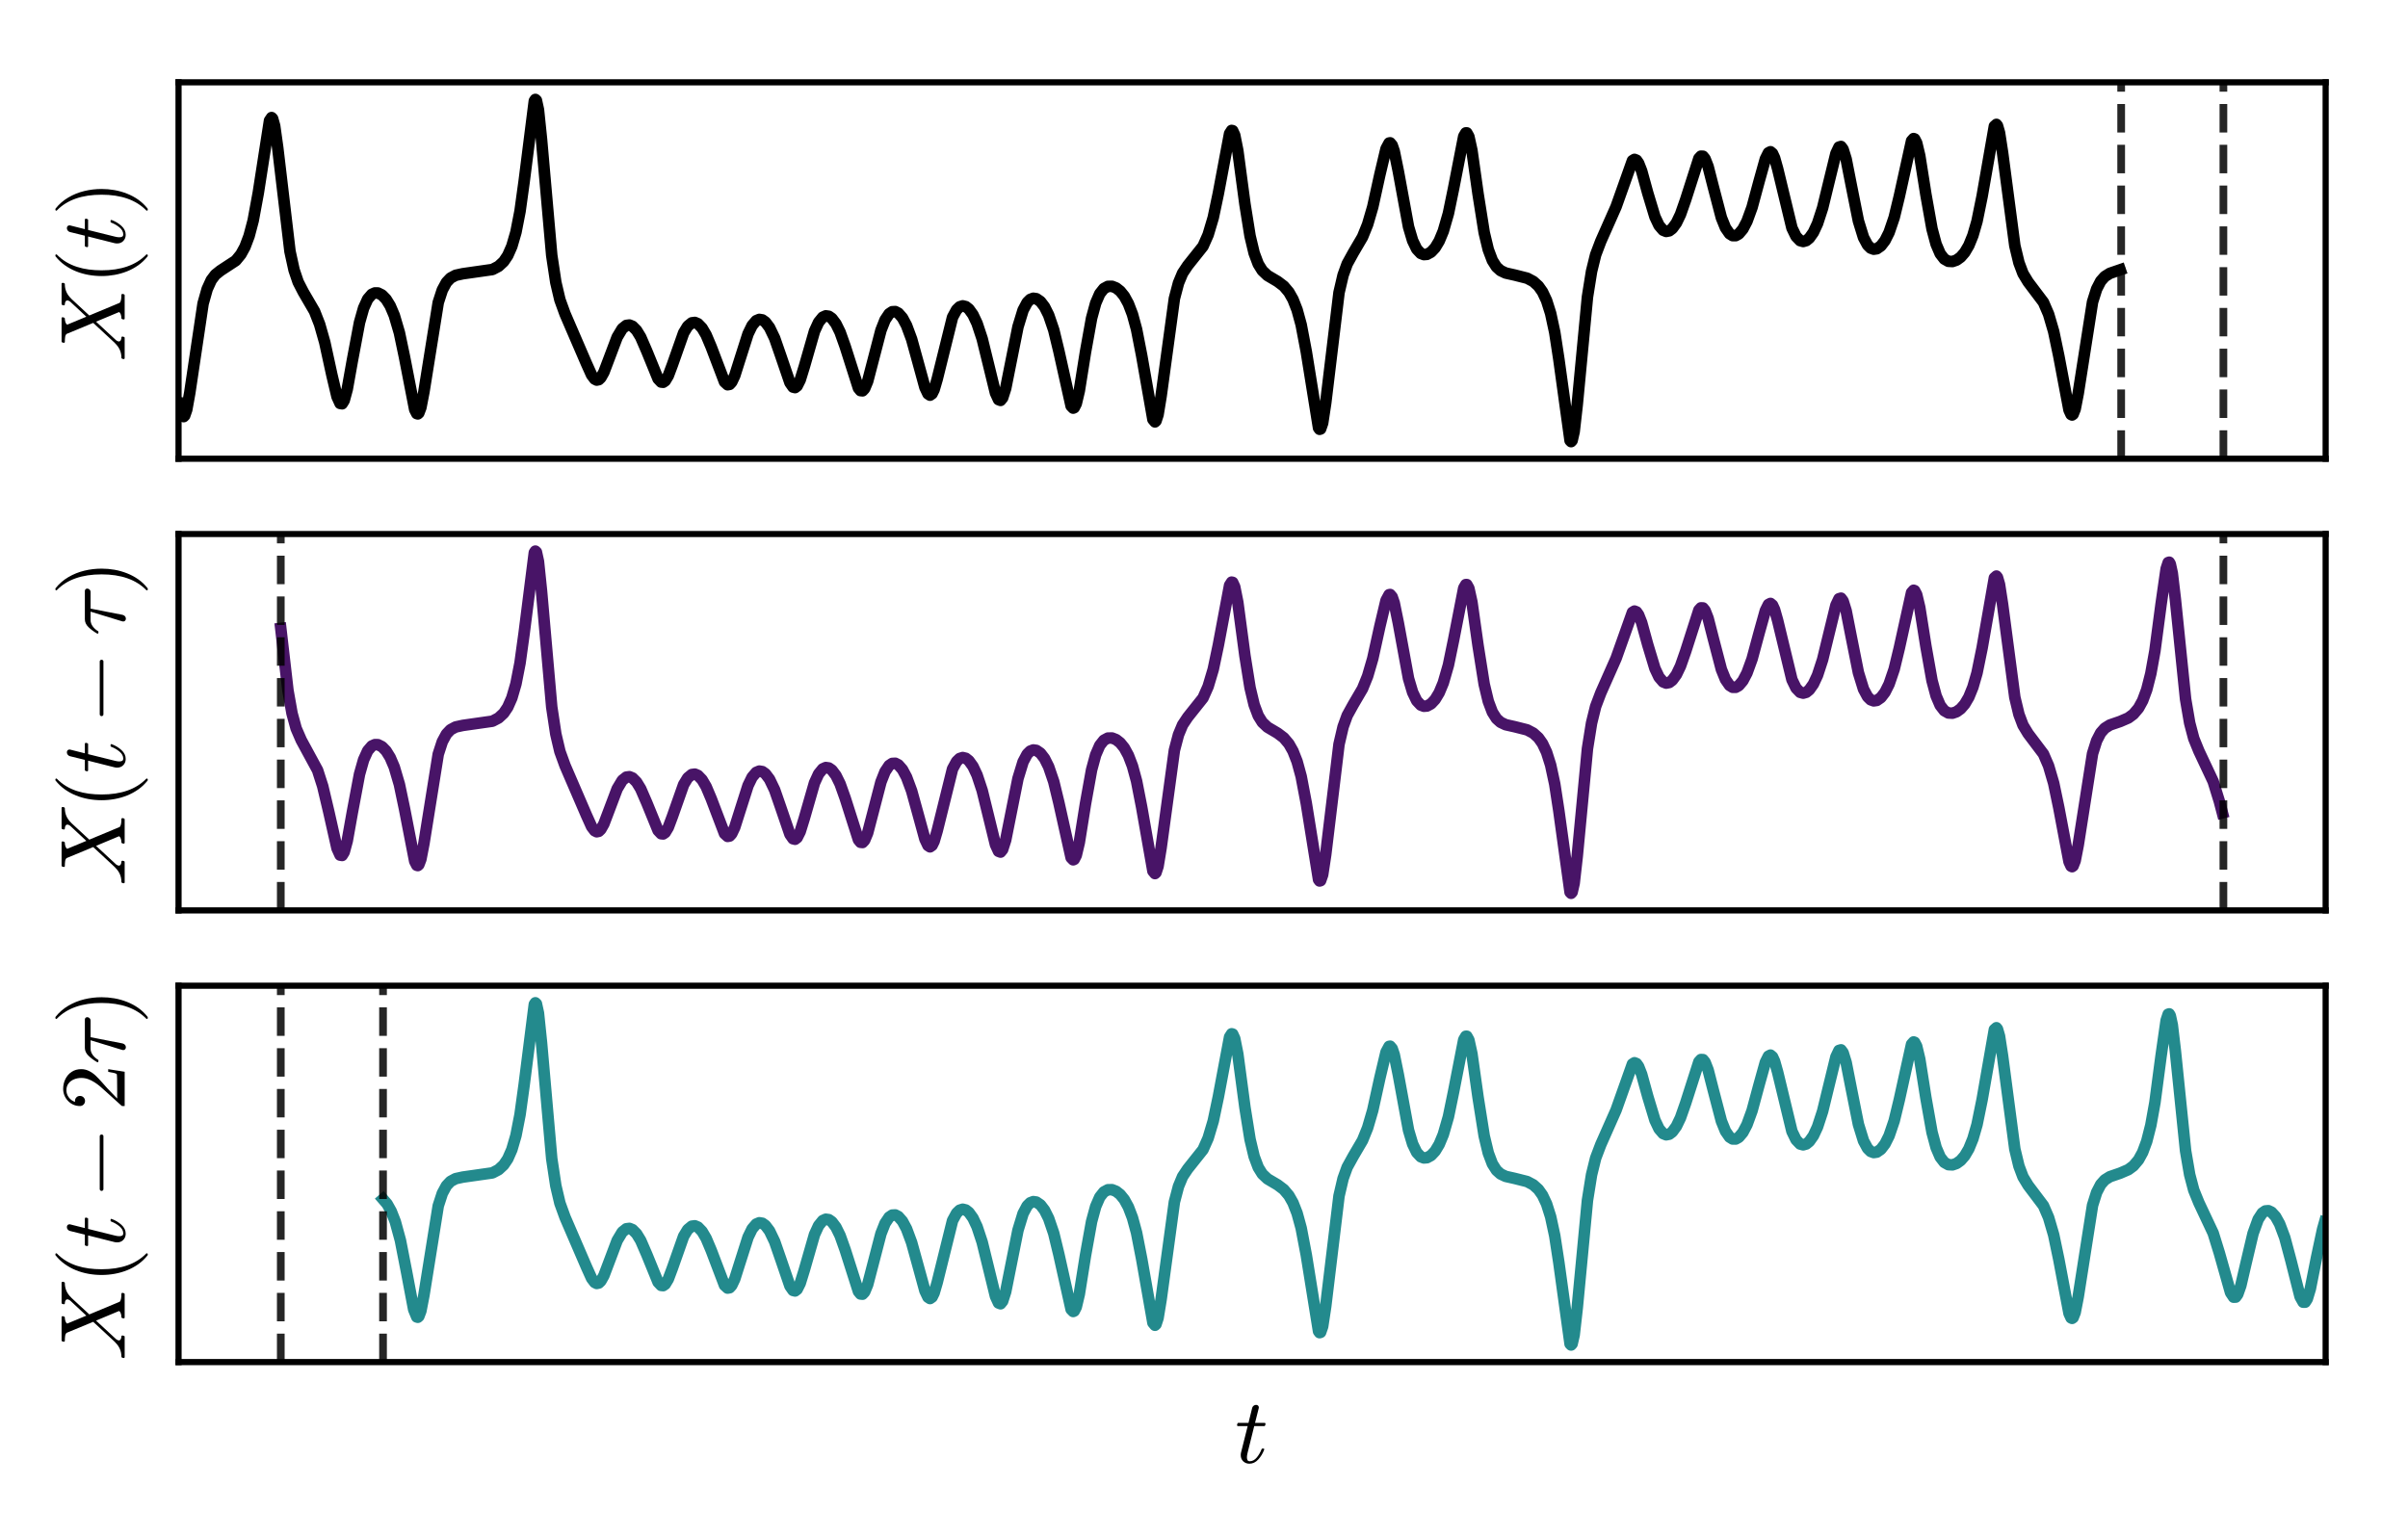 <?xml version="1.0" encoding="utf-8" standalone="no"?>
<!DOCTYPE svg PUBLIC "-//W3C//DTD SVG 1.1//EN"
  "http://www.w3.org/Graphics/SVG/1.1/DTD/svg11.dtd">
<!-- Created with matplotlib (http://matplotlib.org/) -->
<svg height="199.834pt" version="1.1" viewBox="0 0 312.9 199.834" width="312.9pt" xmlns="http://www.w3.org/2000/svg" xmlns:xlink="http://www.w3.org/1999/xlink">
 <defs>
  <style type="text/css">
*{stroke-linecap:butt;stroke-linejoin:round;}
  </style>
 </defs>
 <g id="figure_1">
  <g id="patch_1">
   <path d="M 0 199.834 
L 312.9 199.834 
L 312.9 0 
L 0 0 
z
" style="fill:none;"/>
  </g>
  <g id="axes_1">
   <g id="patch_2">
    <path d="M 23.2 59.618 
L 302.2 59.618 
L 302.2 10.7 
L 23.2 10.7 
z
" style="fill:none;"/>
   </g>
   <g id="matplotlib.axis_1"/>
   <g id="matplotlib.axis_2">
    <g id="text_1">
     <!-- $X(t)$ -->
     <defs>
      <path d="M 3.609 0 
Q 2.594 0 2.594 1.312 
Q 2.641 1.562 2.812 2.188 
Q 2.984 2.828 3.25 3.172 
Q 3.516 3.516 4 3.516 
Q 13.094 3.516 19.578 10.297 
Q 19.672 10.406 19.797 10.453 
Q 19.922 10.5 19.922 10.5 
L 41.797 34.078 
L 29.891 62.797 
Q 28.859 64.109 26.562 64.453 
Q 24.266 64.797 21.188 64.797 
Q 20.219 64.797 20.219 66.109 
Q 20.562 67.391 20.75 67.844 
Q 20.953 68.312 21.922 68.312 
L 46.922 68.312 
Q 47.906 68.312 47.906 67 
Q 47.859 66.75 47.688 66.109 
Q 47.516 65.484 47.234 65.141 
Q 46.969 64.797 46.484 64.797 
Q 44.625 64.797 42.641 64.188 
Q 40.672 63.578 39.891 62.203 
L 48.484 41.5 
L 64.891 59.078 
Q 65.047 59.422 65.578 60.281 
Q 66.109 61.141 66.109 61.922 
Q 66.109 63.375 64.844 64.078 
Q 63.578 64.797 61.812 64.797 
Q 60.797 64.797 60.797 66.109 
Q 61.141 67.391 61.328 67.844 
Q 61.531 68.312 62.5 68.312 
L 84.188 68.312 
Q 84.719 68.312 84.953 67.922 
Q 85.203 67.531 85.203 67 
Q 85.156 66.75 85 66.156 
Q 84.859 65.578 84.609 65.188 
Q 84.375 64.797 83.891 64.797 
Q 79.25 64.797 75.359 63.109 
Q 71.484 61.422 68.219 58.016 
Q 68.172 57.953 68.094 57.922 
Q 68.016 57.906 67.922 57.812 
L 49.812 38.281 
L 63.484 5.516 
Q 65.094 3.516 72.219 3.516 
Q 73.188 3.516 73.188 2.203 
Q 72.859 0.875 72.625 0.438 
Q 72.406 0 71.484 0 
L 46.484 0 
Q 45.516 0 45.516 1.312 
Q 45.562 1.562 45.703 2.172 
Q 45.844 2.781 46.109 3.141 
Q 46.391 3.516 46.781 3.516 
Q 48.734 3.516 50.734 4.125 
Q 52.734 4.734 53.516 6.109 
L 43.109 31 
L 22.906 9.188 
Q 22.75 8.844 22.219 8 
Q 21.688 7.172 21.688 6.391 
Q 21.688 4.938 23.047 4.219 
Q 24.422 3.516 25.984 3.516 
Q 27 3.516 27 2.203 
Q 26.656 0.781 26.453 0.391 
Q 26.266 0 25.297 0 
z
" id="Cmmi10-58"/>
      <path d="M 31 -24.812 
Q 25.438 -20.406 21.406 -14.719 
Q 17.391 -9.031 14.812 -2.578 
Q 12.25 3.859 10.984 10.891 
Q 9.719 17.922 9.719 25 
Q 9.719 32.172 10.984 39.203 
Q 12.25 46.234 14.859 52.734 
Q 17.484 59.234 21.531 64.891 
Q 25.594 70.562 31 74.812 
Q 31 75 31.5 75 
L 32.422 75 
Q 32.719 75 32.953 74.734 
Q 33.203 74.469 33.203 74.125 
Q 33.203 73.688 33.016 73.484 
Q 28.125 68.703 24.875 63.234 
Q 21.625 57.766 19.641 51.578 
Q 17.672 45.406 16.797 38.781 
Q 15.922 32.172 15.922 25 
Q 15.922 -6.781 32.906 -23.297 
Q 33.203 -23.578 33.203 -24.125 
Q 33.203 -24.359 32.938 -24.672 
Q 32.672 -25 32.422 -25 
L 31.5 -25 
Q 31 -25 31 -24.812 
z
" id="Cmr10-28"/>
      <path d="M 6.203 8.109 
Q 6.203 9.578 6.5 10.891 
L 13.719 39.594 
L 3.219 39.594 
Q 2.203 39.594 2.203 40.922 
Q 2.594 43.109 3.516 43.109 
L 14.594 43.109 
L 18.609 59.422 
Q 19 60.75 20.172 61.672 
Q 21.344 62.594 22.797 62.594 
Q 24.078 62.594 24.922 61.828 
Q 25.781 61.078 25.781 59.812 
Q 25.781 59.516 25.75 59.344 
Q 25.734 59.188 25.688 58.984 
L 21.688 43.109 
L 31.984 43.109 
Q 33.016 43.109 33.016 41.797 
Q 32.953 41.547 32.812 40.953 
Q 32.672 40.375 32.422 39.984 
Q 32.172 39.594 31.688 39.594 
L 20.797 39.594 
L 13.625 10.688 
Q 12.891 7.859 12.891 5.812 
Q 12.891 1.516 15.828 1.516 
Q 20.219 1.516 23.609 5.641 
Q 27 9.766 28.812 14.703 
Q 29.203 15.281 29.594 15.281 
L 30.812 15.281 
Q 31.203 15.281 31.438 15.016 
Q 31.688 14.75 31.688 14.406 
Q 31.688 14.203 31.594 14.109 
Q 29.391 8.062 25.188 3.469 
Q 21 -1.125 15.578 -1.125 
Q 11.625 -1.125 8.906 1.453 
Q 6.203 4.047 6.203 8.109 
z
" id="Cmmi10-74"/>
      <path d="M 6.5 -25 
Q 5.609 -25 5.609 -24.125 
Q 5.609 -23.688 5.812 -23.484 
Q 22.906 -6.781 22.906 25 
Q 22.906 56.781 6 73.297 
Q 5.609 73.531 5.609 74.125 
Q 5.609 74.469 5.875 74.734 
Q 6.156 75 6.5 75 
L 7.422 75 
Q 7.719 75 7.906 74.812 
Q 15.094 69.141 19.875 61.031 
Q 24.656 52.938 26.875 43.75 
Q 29.109 34.578 29.109 25 
Q 29.109 17.922 27.906 11.062 
Q 26.703 4.203 24.094 -2.453 
Q 21.484 -9.125 17.484 -14.766 
Q 13.484 -20.406 7.906 -24.812 
Q 7.719 -25 7.422 -25 
z
" id="Cmr10-29"/>
     </defs>
     <g transform="translate(16.2 46.979)rotate(-90)scale(0.12 -0.12)">
      <use xlink:href="#Cmmi10-58"/>
      <use transform="translate(82.812 0)" xlink:href="#Cmr10-28"/>
      <use transform="translate(121.631 0)" xlink:href="#Cmmi10-74"/>
      <use transform="translate(157.715 0)" xlink:href="#Cmr10-29"/>
     </g>
    </g>
   </g>
   <g id="line2d_1">
    <path clip-path="url(#pab5776413c)" d="M 23.2 52.511 
L 23.599 53.91 
L 23.864 54.143 
L 23.997 54.011 
L 24.263 53.248 
L 24.661 51.038 
L 26.389 39.449 
L 26.92 37.572 
L 27.451 36.406 
L 27.983 35.702 
L 28.647 35.172 
L 30.64 33.866 
L 31.304 33.053 
L 31.836 32.078 
L 32.367 30.673 
L 32.899 28.665 
L 33.563 25.065 
L 35.024 15.668 
L 35.29 15.28 
L 35.423 15.415 
L 35.689 16.361 
L 36.087 19.199 
L 37.681 32.669 
L 38.213 35.091 
L 38.744 36.657 
L 39.409 37.949 
L 40.87 40.456 
L 41.534 42.15 
L 42.199 44.488 
L 43.129 48.748 
L 43.793 51.552 
L 44.191 52.429 
L 44.457 52.475 
L 44.723 52.043 
L 45.121 50.579 
L 45.786 46.858 
L 46.716 41.915 
L 47.247 40.041 
L 47.779 38.869 
L 48.31 38.254 
L 48.709 38.07 
L 49.107 38.077 
L 49.639 38.34 
L 50.17 38.884 
L 50.701 39.742 
L 51.233 40.988 
L 51.897 43.242 
L 52.561 46.397 
L 53.89 53.233 
L 54.156 53.75 
L 54.289 53.791 
L 54.421 53.675 
L 54.687 52.975 
L 55.086 50.919 
L 56.946 39.314 
L 57.477 37.684 
L 58.009 36.699 
L 58.54 36.137 
L 59.204 35.779 
L 60.134 35.576 
L 63.987 35.026 
L 64.784 34.608 
L 65.449 33.993 
L 65.98 33.204 
L 66.511 32 
L 67.043 30.172 
L 67.574 27.451 
L 68.106 23.598 
L 69.434 13.116 
L 69.567 12.924 
L 69.7 13.048 
L 69.966 14.264 
L 70.364 18.093 
L 71.693 33.183 
L 72.224 36.7 
L 72.756 38.963 
L 73.42 40.793 
L 76.21 47.261 
L 76.874 48.732 
L 77.273 49.26 
L 77.539 49.397 
L 77.804 49.34 
L 78.07 49.087 
L 78.469 48.38 
L 79.133 46.632 
L 80.196 43.817 
L 80.86 42.71 
L 81.391 42.291 
L 81.79 42.241 
L 82.189 42.405 
L 82.72 42.938 
L 83.251 43.807 
L 84.049 45.646 
L 85.51 49.228 
L 85.909 49.651 
L 86.174 49.68 
L 86.44 49.492 
L 86.839 48.827 
L 87.37 47.412 
L 88.831 43.268 
L 89.363 42.391 
L 89.894 41.956 
L 90.293 41.905 
L 90.691 42.075 
L 91.223 42.625 
L 91.754 43.526 
L 92.419 45.099 
L 94.146 49.638 
L 94.544 50.001 
L 94.81 49.952 
L 95.076 49.662 
L 95.474 48.821 
L 96.139 46.723 
L 97.201 43.393 
L 97.733 42.3 
L 98.264 41.68 
L 98.663 41.511 
L 99.061 41.575 
L 99.46 41.858 
L 99.991 42.562 
L 100.656 43.946 
L 101.453 46.241 
L 102.649 49.737 
L 103.047 50.304 
L 103.313 50.372 
L 103.579 50.168 
L 103.977 49.378 
L 104.509 47.661 
L 105.837 43.044 
L 106.369 41.885 
L 106.9 41.232 
L 107.299 41.048 
L 107.697 41.104 
L 108.096 41.382 
L 108.627 42.085 
L 109.159 43.164 
L 109.823 45.022 
L 111.55 50.441 
L 111.816 50.764 
L 112.081 50.793 
L 112.347 50.511 
L 112.746 49.55 
L 113.41 47.007 
L 114.473 42.924 
L 115.004 41.58 
L 115.536 40.785 
L 115.934 40.515 
L 116.333 40.492 
L 116.731 40.696 
L 117.263 41.301 
L 117.794 42.289 
L 118.459 44.079 
L 119.256 46.956 
L 120.186 50.345 
L 120.584 51.184 
L 120.85 51.356 
L 121.116 51.172 
L 121.381 50.634 
L 121.78 49.27 
L 123.773 41.233 
L 124.304 40.257 
L 124.703 39.875 
L 125.101 39.749 
L 125.5 39.851 
L 125.899 40.162 
L 126.43 40.899 
L 126.961 42.024 
L 127.626 44.031 
L 128.423 47.271 
L 129.353 51.071 
L 129.751 51.936 
L 130.017 52.037 
L 130.283 51.711 
L 130.681 50.47 
L 131.346 47.134 
L 132.276 42.481 
L 132.94 40.31 
L 133.471 39.311 
L 133.87 38.914 
L 134.269 38.763 
L 134.667 38.82 
L 135.199 39.185 
L 135.73 39.879 
L 136.261 40.939 
L 136.926 42.886 
L 137.59 45.624 
L 139.184 52.764 
L 139.45 53.04 
L 139.583 52.982 
L 139.849 52.463 
L 140.247 50.785 
L 141.044 45.789 
L 141.841 41.359 
L 142.373 39.401 
L 142.904 38.177 
L 143.436 37.505 
L 143.967 37.22 
L 144.499 37.211 
L 145.03 37.42 
L 145.561 37.837 
L 146.093 38.495 
L 146.624 39.465 
L 147.156 40.855 
L 147.687 42.805 
L 148.351 46.199 
L 149.813 54.512 
L 150.079 54.83 
L 150.211 54.709 
L 150.477 53.899 
L 150.876 51.47 
L 152.603 38.803 
L 153.134 36.786 
L 153.666 35.508 
L 154.33 34.51 
L 156.323 32.007 
L 156.987 30.512 
L 157.651 28.288 
L 158.316 25.131 
L 159.777 17.364 
L 160.043 16.952 
L 160.176 16.987 
L 160.441 17.564 
L 160.84 19.561 
L 161.77 26.522 
L 162.434 30.673 
L 162.966 32.898 
L 163.497 34.312 
L 164.029 35.171 
L 164.693 35.798 
L 166.021 36.584 
L 166.819 37.188 
L 167.483 37.974 
L 168.014 38.913 
L 168.546 40.267 
L 169.077 42.204 
L 169.741 45.696 
L 171.336 55.614 
L 171.469 55.791 
L 171.601 55.748 
L 171.867 54.986 
L 172.266 52.356 
L 173.993 38.028 
L 174.524 35.758 
L 175.056 34.29 
L 175.853 32.844 
L 177.049 30.805 
L 177.713 29.166 
L 178.377 26.896 
L 179.307 22.676 
L 180.104 19.326 
L 180.503 18.588 
L 180.636 18.562 
L 180.901 18.873 
L 181.167 19.649 
L 181.699 22.255 
L 183.027 29.48 
L 183.559 31.269 
L 184.09 32.369 
L 184.621 32.932 
L 185.02 33.086 
L 185.419 33.057 
L 185.95 32.769 
L 186.481 32.203 
L 187.013 31.32 
L 187.544 30.044 
L 188.209 27.739 
L 188.873 24.525 
L 190.201 17.725 
L 190.467 17.273 
L 190.6 17.272 
L 190.866 17.747 
L 191.264 19.549 
L 192.061 25.198 
L 192.859 30.227 
L 193.39 32.442 
L 193.921 33.851 
L 194.453 34.689 
L 194.984 35.166 
L 195.649 35.482 
L 196.844 35.751 
L 198.439 36.154 
L 199.236 36.575 
L 199.9 37.175 
L 200.431 37.925 
L 200.963 39.05 
L 201.494 40.729 
L 202.026 43.194 
L 202.557 46.661 
L 204.019 57.256 
L 204.151 57.394 
L 204.284 57.247 
L 204.55 56.09 
L 204.949 52.571 
L 206.277 38.6 
L 206.809 35.272 
L 207.34 33.116 
L 208.004 31.363 
L 209.997 26.861 
L 212.123 20.879 
L 212.389 20.715 
L 212.654 20.822 
L 212.92 21.201 
L 213.319 22.212 
L 214.116 25.104 
L 215.046 28.177 
L 215.577 29.3 
L 216.109 29.918 
L 216.507 30.078 
L 216.906 30 
L 217.304 29.7 
L 217.836 28.97 
L 218.367 27.863 
L 219.031 25.971 
L 220.759 20.583 
L 221.024 20.296 
L 221.29 20.308 
L 221.556 20.632 
L 221.954 21.65 
L 222.619 24.243 
L 223.681 28.299 
L 224.213 29.61 
L 224.744 30.373 
L 225.143 30.622 
L 225.541 30.625 
L 225.94 30.404 
L 226.471 29.776 
L 227.003 28.765 
L 227.667 26.943 
L 228.597 23.507 
L 229.394 20.659 
L 229.793 19.859 
L 230.059 19.722 
L 230.324 19.946 
L 230.59 20.522 
L 230.989 21.933 
L 232.849 29.629 
L 233.38 30.724 
L 233.911 31.274 
L 234.31 31.385 
L 234.709 31.27 
L 235.107 30.948 
L 235.639 30.197 
L 236.17 29.056 
L 236.834 27.025 
L 237.631 23.757 
L 238.561 19.955 
L 238.96 19.114 
L 239.226 19.037 
L 239.491 19.392 
L 239.89 20.675 
L 240.554 24.056 
L 241.484 28.712 
L 242.149 30.865 
L 242.68 31.851 
L 243.079 32.241 
L 243.477 32.387 
L 243.876 32.327 
L 244.407 31.96 
L 244.939 31.267 
L 245.47 30.209 
L 246.134 28.265 
L 246.799 25.524 
L 248.393 18.305 
L 248.659 18.01 
L 248.791 18.06 
L 249.057 18.569 
L 249.456 20.244 
L 250.253 25.275 
L 251.05 29.751 
L 251.581 31.732 
L 252.113 32.973 
L 252.644 33.66 
L 253.176 33.959 
L 253.707 33.986 
L 254.239 33.802 
L 254.77 33.418 
L 255.301 32.807 
L 255.833 31.902 
L 256.364 30.599 
L 256.896 28.759 
L 257.56 25.506 
L 259.154 16.4 
L 259.42 16.165 
L 259.553 16.335 
L 259.819 17.253 
L 260.217 19.829 
L 261.811 31.931 
L 262.343 34.142 
L 262.874 35.552 
L 263.539 36.648 
L 265.531 39.287 
L 266.196 40.825 
L 266.86 43.092 
L 267.524 46.263 
L 268.853 53.291 
L 269.119 53.866 
L 269.251 53.933 
L 269.384 53.839 
L 269.65 53.169 
L 270.049 51.116 
L 271.909 39.243 
L 272.44 37.561 
L 272.971 36.536 
L 273.503 35.937 
L 274.167 35.521 
L 275.496 35.065 
L 275.496 35.065 
" style="fill:none;stroke:#000000;stroke-linecap:square;stroke-width:1.5;"/>
   </g>
   <g id="line2d_2">
    <path clip-path="url(#pab5776413c)" d="M 275.629 59.618 
L 275.629 10.7 
" style="fill:none;opacity:0.85;stroke:#000000;stroke-dasharray:3.7,1.6;stroke-dashoffset:0;"/>
   </g>
   <g id="line2d_3">
    <path clip-path="url(#pab5776413c)" d="M 288.914 59.618 
L 288.914 10.7 
" style="fill:none;opacity:0.85;stroke:#000000;stroke-dasharray:3.7,1.6;stroke-dashoffset:0;"/>
   </g>
   <g id="patch_3">
    <path d="M 23.2 59.618 
L 23.2 10.7 
" style="fill:none;stroke:#000000;stroke-linecap:square;stroke-linejoin:miter;stroke-width:0.8;"/>
   </g>
   <g id="patch_4">
    <path d="M 302.2 59.618 
L 302.2 10.7 
" style="fill:none;stroke:#000000;stroke-linecap:square;stroke-linejoin:miter;stroke-width:0.8;"/>
   </g>
   <g id="patch_5">
    <path d="M 23.2 59.618 
L 302.2 59.618 
" style="fill:none;stroke:#000000;stroke-linecap:square;stroke-linejoin:miter;stroke-width:0.8;"/>
   </g>
   <g id="patch_6">
    <path d="M 23.2 10.7 
L 302.2 10.7 
" style="fill:none;stroke:#000000;stroke-linecap:square;stroke-linejoin:miter;stroke-width:0.8;"/>
   </g>
  </g>
  <g id="axes_2">
   <g id="patch_7">
    <path d="M 23.2 118.319 
L 302.2 118.319 
L 302.2 69.401 
L 23.2 69.401 
z
" style="fill:none;"/>
   </g>
   <g id="matplotlib.axis_3"/>
   <g id="matplotlib.axis_4">
    <g id="text_2">
     <!-- $X(t-\tau)$ -->
     <defs>
      <path d="M 10.203 23 
Q 9.375 23 8.828 23.625 
Q 8.297 24.266 8.297 25 
Q 8.297 25.734 8.828 26.359 
Q 9.375 27 10.203 27 
L 67.578 27 
Q 68.359 27 68.875 26.359 
Q 69.391 25.734 69.391 25 
Q 69.391 24.266 68.875 23.625 
Q 68.359 23 67.578 23 
z
" id="Cmsy10-a1"/>
      <path d="M 15.578 1.516 
Q 15.578 2.203 15.719 2.594 
L 26.219 36.922 
L 17.188 36.922 
Q 13.531 36.922 10.344 34.625 
Q 7.172 32.328 5.078 28.812 
Q 4.891 28.422 4.5 28.422 
L 3.328 28.422 
Q 2.391 28.422 2.391 29.391 
Q 2.391 29.594 2.594 29.984 
Q 5.859 35.547 9.594 39.328 
Q 13.328 43.109 18.016 43.109 
L 48.688 43.109 
Q 49.75 43.109 50.484 42.375 
Q 51.219 41.656 51.219 40.578 
Q 51.219 39.109 50.172 38.016 
Q 49.125 36.922 47.609 36.922 
L 29.5 36.922 
L 22.797 2.391 
Q 22.406 0.781 21.328 -0.266 
Q 20.266 -1.312 18.609 -1.312 
Q 17.328 -1.312 16.453 -0.5 
Q 15.578 0.297 15.578 1.516 
z
" id="Cmmi10-bf"/>
     </defs>
     <g transform="translate(16.2 115.1)rotate(-90)scale(0.12 -0.12)">
      <use xlink:href="#Cmmi10-58"/>
      <use transform="translate(82.812 0)" xlink:href="#Cmr10-28"/>
      <use transform="translate(121.631 0)" xlink:href="#Cmmi10-74"/>
      <use transform="translate(175.273 0)" xlink:href="#Cmsy10-a1"/>
      <use transform="translate(270.518 0)" xlink:href="#Cmmi10-bf"/>
      <use transform="translate(314.219 0)" xlink:href="#Cmr10-29"/>
     </g>
    </g>
   </g>
   <g id="line2d_4">
    <path clip-path="url(#p98d8b70781)" d="M 36.486 81.672 
L 37.416 89.727 
L 37.947 92.712 
L 38.479 94.659 
L 39.143 96.188 
L 41.269 100.105 
L 41.933 102.17 
L 42.73 105.535 
L 43.793 110.253 
L 44.191 111.13 
L 44.457 111.176 
L 44.723 110.744 
L 45.121 109.28 
L 45.786 105.559 
L 46.716 100.616 
L 47.247 98.742 
L 47.779 97.571 
L 48.31 96.955 
L 48.709 96.771 
L 49.107 96.778 
L 49.639 97.041 
L 50.17 97.585 
L 50.701 98.443 
L 51.233 99.689 
L 51.897 101.943 
L 52.561 105.098 
L 53.89 111.934 
L 54.156 112.452 
L 54.289 112.492 
L 54.421 112.376 
L 54.687 111.676 
L 55.086 109.62 
L 56.946 98.015 
L 57.477 96.385 
L 58.009 95.4 
L 58.54 94.838 
L 59.204 94.48 
L 60.134 94.277 
L 63.987 93.727 
L 64.784 93.31 
L 65.449 92.694 
L 65.98 91.905 
L 66.511 90.701 
L 67.043 88.873 
L 67.574 86.152 
L 68.106 82.299 
L 69.434 71.818 
L 69.567 71.625 
L 69.7 71.749 
L 69.966 72.966 
L 70.364 76.794 
L 71.693 91.884 
L 72.224 95.401 
L 72.756 97.665 
L 73.42 99.494 
L 76.21 105.962 
L 76.874 107.433 
L 77.273 107.962 
L 77.539 108.098 
L 77.804 108.041 
L 78.07 107.788 
L 78.469 107.081 
L 79.133 105.333 
L 80.196 102.518 
L 80.86 101.411 
L 81.391 100.992 
L 81.79 100.942 
L 82.189 101.107 
L 82.72 101.639 
L 83.251 102.508 
L 84.049 104.347 
L 85.51 107.929 
L 85.909 108.352 
L 86.174 108.381 
L 86.44 108.193 
L 86.839 107.528 
L 87.37 106.113 
L 88.831 101.969 
L 89.363 101.092 
L 89.894 100.657 
L 90.293 100.606 
L 90.691 100.776 
L 91.223 101.326 
L 91.754 102.227 
L 92.419 103.8 
L 94.146 108.339 
L 94.544 108.702 
L 94.81 108.653 
L 95.076 108.364 
L 95.474 107.522 
L 96.139 105.424 
L 97.201 102.094 
L 97.733 101.001 
L 98.264 100.381 
L 98.663 100.212 
L 99.061 100.276 
L 99.46 100.559 
L 99.991 101.263 
L 100.656 102.647 
L 101.453 104.943 
L 102.649 108.438 
L 103.047 109.005 
L 103.313 109.073 
L 103.579 108.869 
L 103.977 108.079 
L 104.509 106.362 
L 105.837 101.745 
L 106.369 100.586 
L 106.9 99.933 
L 107.299 99.75 
L 107.697 99.805 
L 108.096 100.083 
L 108.627 100.786 
L 109.159 101.865 
L 109.823 103.723 
L 111.55 109.142 
L 111.816 109.465 
L 112.081 109.494 
L 112.347 109.212 
L 112.746 108.251 
L 113.41 105.708 
L 114.473 101.625 
L 115.004 100.281 
L 115.536 99.486 
L 115.934 99.216 
L 116.333 99.193 
L 116.731 99.397 
L 117.263 100.002 
L 117.794 100.99 
L 118.459 102.78 
L 119.256 105.657 
L 120.186 109.047 
L 120.584 109.885 
L 120.85 110.057 
L 121.116 109.873 
L 121.381 109.335 
L 121.78 107.971 
L 123.773 99.934 
L 124.304 98.958 
L 124.703 98.576 
L 125.101 98.451 
L 125.5 98.552 
L 125.899 98.864 
L 126.43 99.6 
L 126.961 100.725 
L 127.626 102.732 
L 128.423 105.972 
L 129.353 109.772 
L 129.751 110.637 
L 130.017 110.739 
L 130.283 110.412 
L 130.681 109.171 
L 131.346 105.836 
L 132.276 101.182 
L 132.94 99.012 
L 133.471 98.013 
L 133.87 97.616 
L 134.269 97.464 
L 134.667 97.521 
L 135.199 97.886 
L 135.73 98.58 
L 136.261 99.64 
L 136.926 101.587 
L 137.59 104.325 
L 139.184 111.465 
L 139.45 111.742 
L 139.583 111.684 
L 139.849 111.164 
L 140.247 109.486 
L 141.044 104.491 
L 141.841 100.06 
L 142.373 98.102 
L 142.904 96.878 
L 143.436 96.206 
L 143.967 95.922 
L 144.499 95.912 
L 145.03 96.121 
L 145.561 96.538 
L 146.093 97.196 
L 146.624 98.166 
L 147.156 99.557 
L 147.687 101.506 
L 148.351 104.9 
L 149.813 113.213 
L 150.079 113.531 
L 150.211 113.41 
L 150.477 112.6 
L 150.876 110.171 
L 152.603 97.505 
L 153.134 95.487 
L 153.666 94.209 
L 154.33 93.211 
L 156.323 90.708 
L 156.987 89.213 
L 157.651 86.989 
L 158.316 83.833 
L 159.777 76.065 
L 160.043 75.653 
L 160.176 75.688 
L 160.441 76.265 
L 160.84 78.262 
L 161.77 85.224 
L 162.434 89.374 
L 162.966 91.599 
L 163.497 93.014 
L 164.029 93.873 
L 164.693 94.499 
L 166.021 95.285 
L 166.819 95.89 
L 167.483 96.675 
L 168.014 97.614 
L 168.546 98.968 
L 169.077 100.905 
L 169.741 104.397 
L 171.336 114.315 
L 171.469 114.492 
L 171.601 114.449 
L 171.867 113.687 
L 172.266 111.057 
L 173.993 96.729 
L 174.524 94.459 
L 175.056 92.991 
L 175.853 91.546 
L 177.049 89.506 
L 177.713 87.868 
L 178.377 85.597 
L 179.307 81.377 
L 180.104 78.027 
L 180.503 77.289 
L 180.636 77.263 
L 180.901 77.574 
L 181.167 78.351 
L 181.699 80.956 
L 183.027 88.182 
L 183.559 89.97 
L 184.09 91.07 
L 184.621 91.633 
L 185.02 91.787 
L 185.419 91.758 
L 185.95 91.471 
L 186.481 90.904 
L 187.013 90.021 
L 187.544 88.745 
L 188.209 86.44 
L 188.873 83.226 
L 190.201 76.426 
L 190.467 75.974 
L 190.6 75.973 
L 190.866 76.448 
L 191.264 78.25 
L 192.061 83.899 
L 192.859 88.928 
L 193.39 91.143 
L 193.921 92.552 
L 194.453 93.39 
L 194.984 93.867 
L 195.649 94.183 
L 196.844 94.452 
L 198.439 94.855 
L 199.236 95.276 
L 199.9 95.876 
L 200.431 96.627 
L 200.963 97.751 
L 201.494 99.43 
L 202.026 101.895 
L 202.557 105.363 
L 204.019 115.957 
L 204.151 116.095 
L 204.284 115.948 
L 204.55 114.791 
L 204.949 111.272 
L 206.277 97.301 
L 206.809 93.974 
L 207.34 91.817 
L 208.004 90.064 
L 209.997 85.562 
L 212.123 79.58 
L 212.389 79.416 
L 212.654 79.523 
L 212.92 79.902 
L 213.319 80.913 
L 214.116 83.805 
L 215.046 86.878 
L 215.577 88.001 
L 216.109 88.62 
L 216.507 88.779 
L 216.906 88.701 
L 217.304 88.402 
L 217.836 87.671 
L 218.367 86.564 
L 219.031 84.672 
L 220.759 79.285 
L 221.024 78.997 
L 221.29 79.009 
L 221.556 79.333 
L 221.954 80.351 
L 222.619 82.944 
L 223.681 87.001 
L 224.213 88.311 
L 224.744 89.075 
L 225.143 89.323 
L 225.541 89.327 
L 225.94 89.105 
L 226.471 88.477 
L 227.003 87.466 
L 227.667 85.644 
L 228.597 82.208 
L 229.394 79.36 
L 229.793 78.56 
L 230.059 78.423 
L 230.324 78.647 
L 230.59 79.223 
L 230.989 80.635 
L 232.849 88.33 
L 233.38 89.425 
L 233.911 89.975 
L 234.31 90.086 
L 234.709 89.972 
L 235.107 89.649 
L 235.639 88.898 
L 236.17 87.757 
L 236.834 85.726 
L 237.631 82.458 
L 238.561 78.657 
L 238.96 77.816 
L 239.226 77.738 
L 239.491 78.094 
L 239.89 79.376 
L 240.554 82.757 
L 241.484 87.414 
L 242.149 89.567 
L 242.68 90.553 
L 243.079 90.942 
L 243.477 91.088 
L 243.876 91.028 
L 244.407 90.661 
L 244.939 89.968 
L 245.47 88.91 
L 246.134 86.966 
L 246.799 84.225 
L 248.393 77.006 
L 248.659 76.711 
L 248.791 76.762 
L 249.057 77.27 
L 249.456 78.946 
L 250.253 83.976 
L 251.05 88.453 
L 251.581 90.433 
L 252.113 91.675 
L 252.644 92.361 
L 253.176 92.66 
L 253.707 92.687 
L 254.239 92.503 
L 254.77 92.119 
L 255.301 91.508 
L 255.833 90.603 
L 256.364 89.3 
L 256.896 87.46 
L 257.56 84.207 
L 259.154 75.101 
L 259.42 74.866 
L 259.553 75.036 
L 259.819 75.954 
L 260.217 78.53 
L 261.811 90.632 
L 262.343 92.843 
L 262.874 94.253 
L 263.539 95.349 
L 265.531 97.988 
L 266.196 99.526 
L 266.86 101.793 
L 267.524 104.965 
L 268.853 111.992 
L 269.119 112.568 
L 269.251 112.634 
L 269.384 112.54 
L 269.65 111.871 
L 270.049 109.817 
L 271.909 97.944 
L 272.44 96.262 
L 272.971 95.237 
L 273.503 94.638 
L 274.167 94.222 
L 275.496 93.766 
L 276.559 93.307 
L 277.223 92.816 
L 277.887 92.029 
L 278.419 91.059 
L 278.95 89.628 
L 279.481 87.542 
L 280.013 84.589 
L 280.81 78.553 
L 281.474 73.915 
L 281.74 73.108 
L 281.873 73.065 
L 282.006 73.283 
L 282.271 74.495 
L 282.67 77.875 
L 283.999 90.859 
L 284.53 93.958 
L 285.061 95.971 
L 285.726 97.606 
L 287.586 101.558 
L 288.383 104.132 
L 288.781 105.642 
L 288.781 105.642 
" style="fill:none;stroke:#481467;stroke-linecap:square;stroke-width:1.5;"/>
   </g>
   <g id="line2d_5">
    <path clip-path="url(#p98d8b70781)" d="M 36.486 118.319 
L 36.486 69.401 
" style="fill:none;opacity:0.85;stroke:#000000;stroke-dasharray:3.7,1.6;stroke-dashoffset:0;"/>
   </g>
   <g id="line2d_6">
    <path clip-path="url(#p98d8b70781)" d="M 288.914 118.319 
L 288.914 69.401 
" style="fill:none;opacity:0.85;stroke:#000000;stroke-dasharray:3.7,1.6;stroke-dashoffset:0;"/>
   </g>
   <g id="patch_8">
    <path d="M 23.2 118.319 
L 23.2 69.401 
" style="fill:none;stroke:#000000;stroke-linecap:square;stroke-linejoin:miter;stroke-width:0.8;"/>
   </g>
   <g id="patch_9">
    <path d="M 302.2 118.319 
L 302.2 69.401 
" style="fill:none;stroke:#000000;stroke-linecap:square;stroke-linejoin:miter;stroke-width:0.8;"/>
   </g>
   <g id="patch_10">
    <path d="M 23.2 118.319 
L 302.2 118.319 
" style="fill:none;stroke:#000000;stroke-linecap:square;stroke-linejoin:miter;stroke-width:0.8;"/>
   </g>
   <g id="patch_11">
    <path d="M 23.2 69.401 
L 302.2 69.401 
" style="fill:none;stroke:#000000;stroke-linecap:square;stroke-linejoin:miter;stroke-width:0.8;"/>
   </g>
  </g>
  <g id="axes_3">
   <g id="patch_12">
    <path d="M 23.2 177.02 
L 302.2 177.02 
L 302.2 128.102 
L 23.2 128.102 
z
" style="fill:none;"/>
   </g>
   <g id="matplotlib.axis_5">
    <g id="text_3">
     <!-- $t$ -->
     <g transform="translate(160.48 190.138)scale(0.12 -0.12)">
      <use transform="translate(0 0.406)" xlink:href="#Cmmi10-74"/>
     </g>
    </g>
   </g>
   <g id="matplotlib.axis_6">
    <g id="text_4">
     <!-- $X(t-2\tau)$ -->
     <defs>
      <path d="M 4.984 0 
L 4.984 2.688 
Q 4.984 2.938 5.172 3.219 
L 20.703 20.406 
Q 24.219 24.219 26.406 26.797 
Q 28.609 29.391 30.75 32.766 
Q 32.906 36.141 34.156 39.625 
Q 35.406 43.109 35.406 47.016 
Q 35.406 51.125 33.891 54.859 
Q 32.375 58.594 29.375 60.844 
Q 26.375 63.094 22.125 63.094 
Q 17.781 63.094 14.312 60.469 
Q 10.844 57.859 9.422 53.719 
Q 9.812 53.812 10.5 53.812 
Q 12.75 53.812 14.328 52.297 
Q 15.922 50.781 15.922 48.391 
Q 15.922 46.094 14.328 44.5 
Q 12.75 42.922 10.5 42.922 
Q 8.156 42.922 6.562 44.547 
Q 4.984 46.188 4.984 48.391 
Q 4.984 52.156 6.391 55.438 
Q 7.812 58.734 10.469 61.297 
Q 13.141 63.875 16.484 65.234 
Q 19.828 66.609 23.578 66.609 
Q 29.297 66.609 34.219 64.188 
Q 39.156 61.766 42.031 57.344 
Q 44.922 52.938 44.922 47.016 
Q 44.922 42.672 43.016 38.766 
Q 41.109 34.859 38.125 31.656 
Q 35.156 28.469 30.516 24.406 
Q 25.875 20.359 24.422 19 
L 13.094 8.109 
L 22.703 8.109 
Q 29.781 8.109 34.547 8.219 
Q 39.312 8.344 39.594 8.594 
Q 40.766 9.859 42 17.828 
L 44.922 17.828 
L 42.094 0 
z
" id="Cmr10-32"/>
     </defs>
     <g transform="translate(16.2 176.801)rotate(-90)scale(0.12 -0.12)">
      <use xlink:href="#Cmmi10-58"/>
      <use transform="translate(82.812 0)" xlink:href="#Cmr10-28"/>
      <use transform="translate(121.631 0)" xlink:href="#Cmmi10-74"/>
      <use transform="translate(175.273 0)" xlink:href="#Cmsy10-a1"/>
      <use transform="translate(270.518 0)" xlink:href="#Cmr10-32"/>
      <use transform="translate(320.518 0)" xlink:href="#Cmmi10-bf"/>
      <use transform="translate(364.219 0)" xlink:href="#Cmr10-29"/>
     </g>
    </g>
   </g>
   <g id="line2d_7">
    <path clip-path="url(#pe8f86fec00)" d="M 49.771 155.851 
L 50.303 156.469 
L 50.834 157.416 
L 51.366 158.773 
L 52.03 161.203 
L 52.827 165.279 
L 53.757 170.187 
L 54.156 171.153 
L 54.289 171.193 
L 54.421 171.077 
L 54.687 170.377 
L 55.086 168.321 
L 56.946 156.716 
L 57.477 155.086 
L 58.009 154.101 
L 58.54 153.539 
L 59.204 153.181 
L 60.134 152.978 
L 63.987 152.429 
L 64.784 152.011 
L 65.449 151.395 
L 65.98 150.606 
L 66.511 149.402 
L 67.043 147.575 
L 67.574 144.853 
L 68.106 141 
L 69.434 130.519 
L 69.567 130.326 
L 69.7 130.45 
L 69.966 131.667 
L 70.364 135.495 
L 71.693 150.585 
L 72.224 154.102 
L 72.756 156.366 
L 73.42 158.195 
L 76.21 164.663 
L 76.874 166.134 
L 77.273 166.663 
L 77.539 166.8 
L 77.804 166.742 
L 78.07 166.489 
L 78.469 165.782 
L 79.133 164.034 
L 80.196 161.219 
L 80.86 160.112 
L 81.391 159.693 
L 81.79 159.643 
L 82.189 159.808 
L 82.72 160.341 
L 83.251 161.209 
L 84.049 163.048 
L 85.51 166.63 
L 85.909 167.053 
L 86.174 167.082 
L 86.44 166.894 
L 86.839 166.23 
L 87.37 164.814 
L 88.831 160.67 
L 89.363 159.794 
L 89.894 159.358 
L 90.293 159.307 
L 90.691 159.477 
L 91.223 160.027 
L 91.754 160.928 
L 92.419 162.501 
L 94.146 167.04 
L 94.544 167.403 
L 94.81 167.355 
L 95.076 167.065 
L 95.474 166.223 
L 96.139 164.125 
L 97.201 160.795 
L 97.733 159.702 
L 98.264 159.083 
L 98.663 158.913 
L 99.061 158.977 
L 99.46 159.26 
L 99.991 159.964 
L 100.656 161.348 
L 101.453 163.644 
L 102.649 167.139 
L 103.047 167.706 
L 103.313 167.774 
L 103.579 167.57 
L 103.977 166.78 
L 104.509 165.063 
L 105.837 160.446 
L 106.369 159.287 
L 106.9 158.634 
L 107.299 158.451 
L 107.697 158.506 
L 108.096 158.785 
L 108.627 159.488 
L 109.159 160.566 
L 109.823 162.425 
L 111.55 167.843 
L 111.816 168.166 
L 112.081 168.195 
L 112.347 167.913 
L 112.746 166.952 
L 113.41 164.41 
L 114.473 160.326 
L 115.004 158.982 
L 115.536 158.187 
L 115.934 157.917 
L 116.333 157.895 
L 116.731 158.098 
L 117.263 158.703 
L 117.794 159.691 
L 118.459 161.481 
L 119.256 164.358 
L 120.186 167.748 
L 120.584 168.586 
L 120.85 168.758 
L 121.116 168.574 
L 121.381 168.036 
L 121.78 166.673 
L 123.773 158.636 
L 124.304 157.659 
L 124.703 157.277 
L 125.101 157.152 
L 125.5 157.254 
L 125.899 157.565 
L 126.43 158.301 
L 126.961 159.426 
L 127.626 161.434 
L 128.423 164.673 
L 129.353 168.473 
L 129.751 169.338 
L 130.017 169.44 
L 130.283 169.113 
L 130.681 167.872 
L 131.346 164.537 
L 132.276 159.883 
L 132.94 157.713 
L 133.471 156.714 
L 133.87 156.317 
L 134.269 156.165 
L 134.667 156.222 
L 135.199 156.587 
L 135.73 157.281 
L 136.261 158.342 
L 136.926 160.288 
L 137.59 163.026 
L 139.184 170.167 
L 139.45 170.443 
L 139.583 170.385 
L 139.849 169.865 
L 140.247 168.187 
L 141.044 163.192 
L 141.841 158.761 
L 142.373 156.803 
L 142.904 155.579 
L 143.436 154.907 
L 143.967 154.623 
L 144.499 154.613 
L 145.03 154.822 
L 145.561 155.239 
L 146.093 155.897 
L 146.624 156.867 
L 147.156 158.258 
L 147.687 160.207 
L 148.351 163.602 
L 149.813 171.914 
L 150.079 172.232 
L 150.211 172.112 
L 150.477 171.302 
L 150.876 168.872 
L 152.603 156.206 
L 153.134 154.188 
L 153.666 152.91 
L 154.33 151.913 
L 156.323 149.409 
L 156.987 147.914 
L 157.651 145.691 
L 158.316 142.534 
L 159.777 134.766 
L 160.043 134.354 
L 160.176 134.39 
L 160.441 134.966 
L 160.84 136.963 
L 161.77 143.925 
L 162.434 148.075 
L 162.966 150.3 
L 163.497 151.715 
L 164.029 152.574 
L 164.693 153.201 
L 166.021 153.986 
L 166.819 154.591 
L 167.483 155.376 
L 168.014 156.315 
L 168.546 157.67 
L 169.077 159.606 
L 169.741 163.098 
L 171.336 173.016 
L 171.469 173.193 
L 171.601 173.15 
L 171.867 172.388 
L 172.266 169.758 
L 173.993 155.43 
L 174.524 153.161 
L 175.056 151.692 
L 175.853 150.247 
L 177.049 148.207 
L 177.713 146.569 
L 178.377 144.298 
L 179.307 140.078 
L 180.104 136.729 
L 180.503 135.99 
L 180.636 135.964 
L 180.901 136.275 
L 181.167 137.052 
L 181.699 139.658 
L 183.027 146.883 
L 183.559 148.672 
L 184.09 149.772 
L 184.621 150.335 
L 185.02 150.489 
L 185.419 150.459 
L 185.95 150.172 
L 186.481 149.605 
L 187.013 148.722 
L 187.544 147.446 
L 188.209 145.141 
L 188.873 141.927 
L 190.201 135.127 
L 190.467 134.675 
L 190.6 134.674 
L 190.866 135.149 
L 191.264 136.951 
L 192.061 142.6 
L 192.859 147.629 
L 193.39 149.844 
L 193.921 151.253 
L 194.453 152.091 
L 194.984 152.568 
L 195.649 152.884 
L 196.844 153.154 
L 198.439 153.556 
L 199.236 153.978 
L 199.9 154.577 
L 200.431 155.328 
L 200.963 156.452 
L 201.494 158.131 
L 202.026 160.596 
L 202.557 164.064 
L 204.019 174.658 
L 204.151 174.796 
L 204.284 174.649 
L 204.55 173.492 
L 204.949 169.973 
L 206.277 156.003 
L 206.809 152.675 
L 207.34 150.518 
L 208.004 148.765 
L 209.997 144.264 
L 212.123 138.281 
L 212.389 138.117 
L 212.654 138.225 
L 212.92 138.603 
L 213.319 139.615 
L 214.116 142.506 
L 215.046 145.579 
L 215.577 146.703 
L 216.109 147.321 
L 216.507 147.48 
L 216.906 147.402 
L 217.304 147.103 
L 217.836 146.372 
L 218.367 145.265 
L 219.031 143.374 
L 220.759 137.986 
L 221.024 137.698 
L 221.29 137.71 
L 221.556 138.034 
L 221.954 139.052 
L 222.619 141.645 
L 223.681 145.702 
L 224.213 147.013 
L 224.744 147.776 
L 225.143 148.024 
L 225.541 148.028 
L 225.94 147.806 
L 226.471 147.178 
L 227.003 146.167 
L 227.667 144.345 
L 228.597 140.909 
L 229.394 138.061 
L 229.793 137.261 
L 230.059 137.124 
L 230.324 137.348 
L 230.59 137.924 
L 230.989 139.336 
L 232.849 147.032 
L 233.38 148.126 
L 233.911 148.677 
L 234.31 148.787 
L 234.709 148.673 
L 235.107 148.35 
L 235.639 147.599 
L 236.17 146.458 
L 236.834 144.427 
L 237.631 141.159 
L 238.561 137.358 
L 238.96 136.517 
L 239.226 136.44 
L 239.491 136.795 
L 239.89 138.077 
L 240.554 141.458 
L 241.484 146.115 
L 242.149 148.268 
L 242.68 149.254 
L 243.079 149.643 
L 243.477 149.789 
L 243.876 149.73 
L 244.407 149.363 
L 244.939 148.67 
L 245.47 147.611 
L 246.134 145.668 
L 246.799 142.927 
L 248.393 135.707 
L 248.659 135.413 
L 248.791 135.463 
L 249.057 135.971 
L 249.456 137.647 
L 250.253 142.678 
L 251.05 147.154 
L 251.581 149.135 
L 252.113 150.376 
L 252.644 151.062 
L 253.176 151.361 
L 253.707 151.389 
L 254.239 151.204 
L 254.77 150.82 
L 255.301 150.209 
L 255.833 149.304 
L 256.364 148.001 
L 256.896 146.161 
L 257.56 142.909 
L 259.154 133.802 
L 259.42 133.567 
L 259.553 133.738 
L 259.819 134.655 
L 260.217 137.231 
L 261.811 149.333 
L 262.343 151.544 
L 262.874 152.954 
L 263.539 154.051 
L 265.531 156.689 
L 266.196 158.227 
L 266.86 160.494 
L 267.524 163.666 
L 268.853 170.693 
L 269.119 171.269 
L 269.251 171.335 
L 269.384 171.242 
L 269.65 170.572 
L 270.049 168.518 
L 271.909 156.645 
L 272.44 154.963 
L 272.971 153.938 
L 273.503 153.339 
L 274.167 152.924 
L 275.496 152.467 
L 276.559 152.008 
L 277.223 151.517 
L 277.887 150.73 
L 278.419 149.76 
L 278.95 148.33 
L 279.481 146.243 
L 280.013 143.291 
L 280.81 137.254 
L 281.474 132.616 
L 281.74 131.809 
L 281.873 131.766 
L 282.006 131.984 
L 282.271 133.196 
L 282.67 136.576 
L 283.999 149.56 
L 284.53 152.659 
L 285.061 154.672 
L 285.726 156.307 
L 287.586 160.259 
L 288.383 162.833 
L 289.844 167.992 
L 290.243 168.585 
L 290.509 168.575 
L 290.774 168.216 
L 291.173 167.087 
L 291.837 164.234 
L 292.767 160.3 
L 293.431 158.466 
L 293.963 157.653 
L 294.361 157.375 
L 294.76 157.342 
L 295.159 157.531 
L 295.69 158.108 
L 296.221 159.063 
L 296.886 160.834 
L 297.683 163.809 
L 298.879 168.527 
L 299.277 169.234 
L 299.543 169.231 
L 299.809 168.815 
L 300.207 167.497 
L 301.004 163.491 
L 301.801 159.767 
L 302.067 158.832 
L 302.067 158.832 
" style="fill:none;stroke:#238a8d;stroke-linecap:square;stroke-width:1.5;"/>
   </g>
   <g id="line2d_8">
    <path clip-path="url(#pe8f86fec00)" d="M 36.486 177.02 
L 36.486 128.102 
" style="fill:none;opacity:0.85;stroke:#000000;stroke-dasharray:3.7,1.6;stroke-dashoffset:0;"/>
   </g>
   <g id="line2d_9">
    <path clip-path="url(#pe8f86fec00)" d="M 49.771 177.02 
L 49.771 128.102 
" style="fill:none;opacity:0.85;stroke:#000000;stroke-dasharray:3.7,1.6;stroke-dashoffset:0;"/>
   </g>
   <g id="patch_13">
    <path d="M 23.2 177.02 
L 23.2 128.102 
" style="fill:none;stroke:#000000;stroke-linecap:square;stroke-linejoin:miter;stroke-width:0.8;"/>
   </g>
   <g id="patch_14">
    <path d="M 302.2 177.02 
L 302.2 128.102 
" style="fill:none;stroke:#000000;stroke-linecap:square;stroke-linejoin:miter;stroke-width:0.8;"/>
   </g>
   <g id="patch_15">
    <path d="M 23.2 177.02 
L 302.2 177.02 
" style="fill:none;stroke:#000000;stroke-linecap:square;stroke-linejoin:miter;stroke-width:0.8;"/>
   </g>
   <g id="patch_16">
    <path d="M 23.2 128.102 
L 302.2 128.102 
" style="fill:none;stroke:#000000;stroke-linecap:square;stroke-linejoin:miter;stroke-width:0.8;"/>
   </g>
  </g>
 </g>
 <defs>
  <clipPath id="pab5776413c">
   <rect height="48.918" width="279" x="23.2" y="10.7"/>
  </clipPath>
  <clipPath id="p98d8b70781">
   <rect height="48.918" width="279" x="23.2" y="69.401"/>
  </clipPath>
  <clipPath id="pe8f86fec00">
   <rect height="48.918" width="279" x="23.2" y="128.102"/>
  </clipPath>
 </defs>
</svg>
